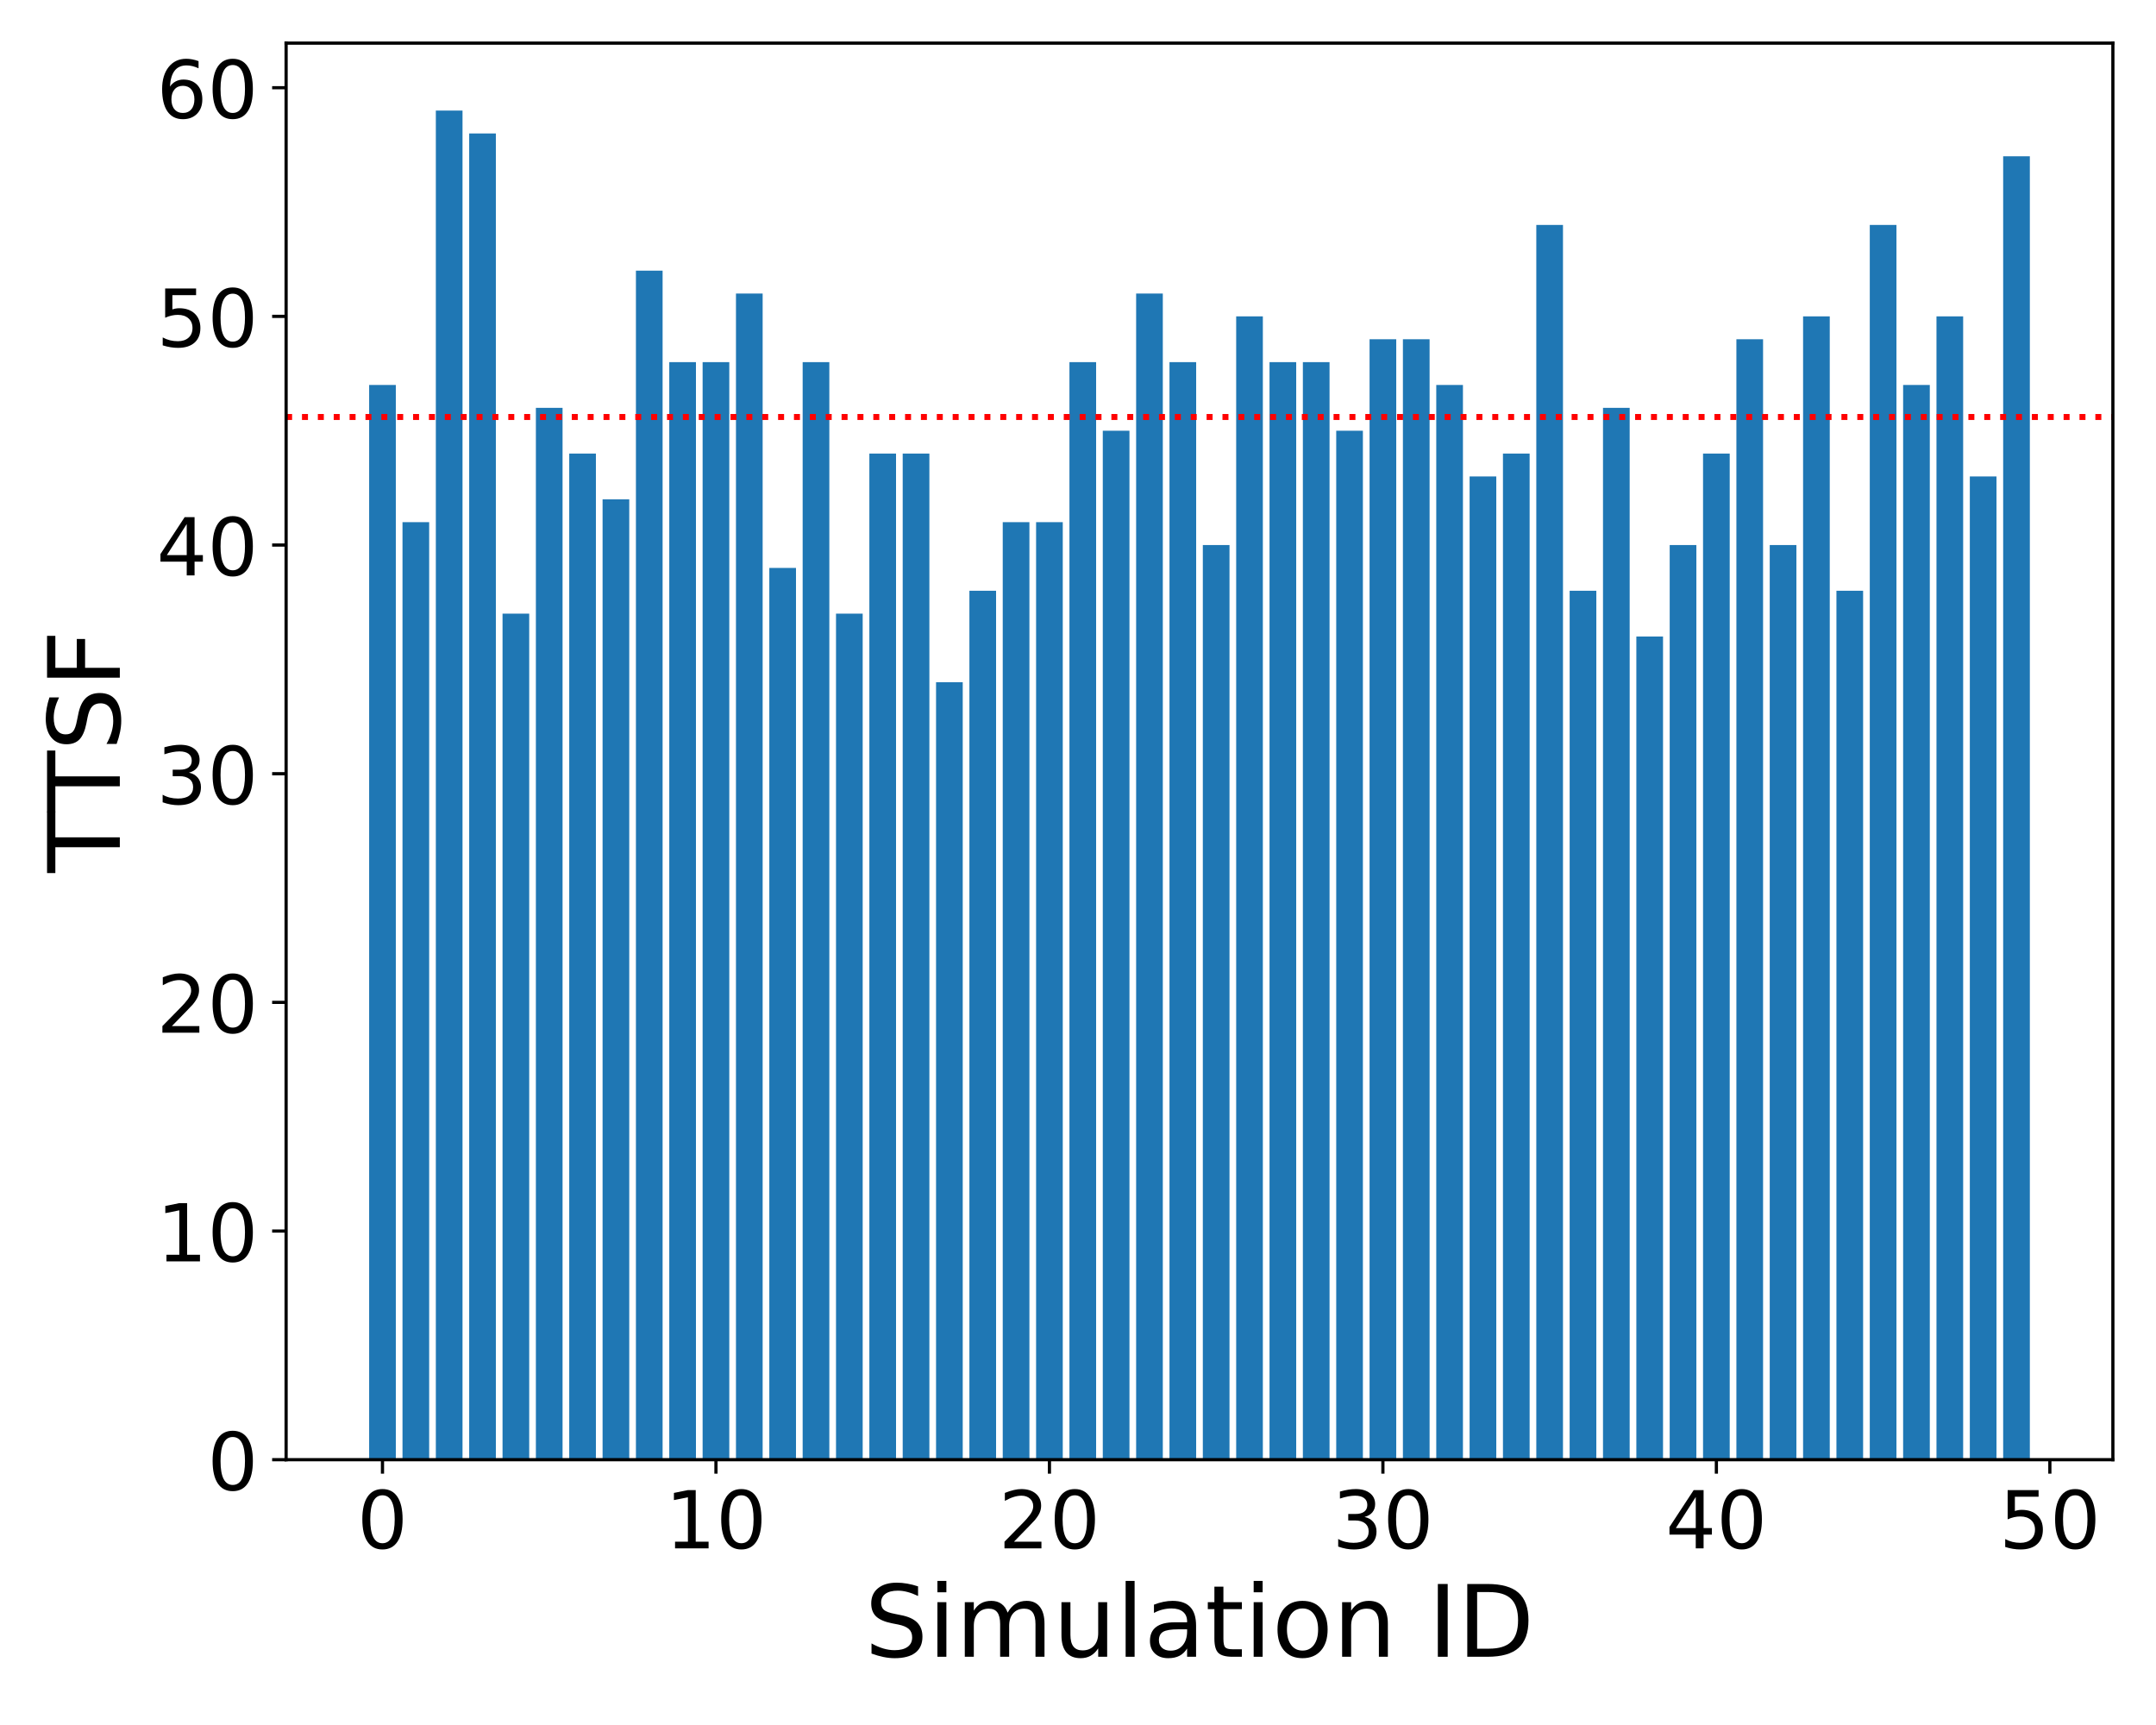 <?xml version="1.0" encoding="utf-8" standalone="no"?>
<!DOCTYPE svg PUBLIC "-//W3C//DTD SVG 1.1//EN"
  "http://www.w3.org/Graphics/SVG/1.1/DTD/svg11.dtd">
<!-- Created with matplotlib (https://matplotlib.org/) -->
<svg height="432pt" version="1.1" viewBox="0 0 540 432" width="540pt" xmlns="http://www.w3.org/2000/svg" xmlns:xlink="http://www.w3.org/1999/xlink">
 <defs>
  <style type="text/css">
*{stroke-linecap:butt;stroke-linejoin:round;}
  </style>
 </defs>
 <g id="figure_1">
  <g id="patch_1">
   <path d="M 0 432 
L 540 432 
L 540 0 
L 0 0 
z
" style="fill:#ffffff;"/>
  </g>
  <g id="axes_1">
   <g id="patch_2">
    <path d="M 71.66 365.56 
L 529.2 365.56 
L 529.2 10.8 
L 71.66 10.8 
z
" style="fill:#ffffff;"/>
   </g>
   <g id="patch_3">
    <path clip-path="url(#p50fe2cb07f)" d="M 92.457 365.56 
L 99.139 365.56 
L 99.139 96.412 
L 92.457 96.412 
z
" style="fill:#1f77b4;"/>
   </g>
   <g id="patch_4">
    <path clip-path="url(#p50fe2cb07f)" d="M 100.81 365.56 
L 107.491 365.56 
L 107.491 130.771 
L 100.81 130.771 
z
" style="fill:#1f77b4;"/>
   </g>
   <g id="patch_5">
    <path clip-path="url(#p50fe2cb07f)" d="M 109.162 365.56 
L 115.844 365.56 
L 115.844 27.693 
L 109.162 27.693 
z
" style="fill:#1f77b4;"/>
   </g>
   <g id="patch_6">
    <path clip-path="url(#p50fe2cb07f)" d="M 117.514 365.56 
L 124.196 365.56 
L 124.196 33.42 
L 117.514 33.42 
z
" style="fill:#1f77b4;"/>
   </g>
   <g id="patch_7">
    <path clip-path="url(#p50fe2cb07f)" d="M 125.867 365.56 
L 132.548 365.56 
L 132.548 153.678 
L 125.867 153.678 
z
" style="fill:#1f77b4;"/>
   </g>
   <g id="patch_8">
    <path clip-path="url(#p50fe2cb07f)" d="M 134.219 365.56 
L 140.901 365.56 
L 140.901 102.139 
L 134.219 102.139 
z
" style="fill:#1f77b4;"/>
   </g>
   <g id="patch_9">
    <path clip-path="url(#p50fe2cb07f)" d="M 142.571 365.56 
L 149.253 365.56 
L 149.253 113.592 
L 142.571 113.592 
z
" style="fill:#1f77b4;"/>
   </g>
   <g id="patch_10">
    <path clip-path="url(#p50fe2cb07f)" d="M 150.924 365.56 
L 157.605 365.56 
L 157.605 125.045 
L 150.924 125.045 
z
" style="fill:#1f77b4;"/>
   </g>
   <g id="patch_11">
    <path clip-path="url(#p50fe2cb07f)" d="M 159.276 365.56 
L 165.958 365.56 
L 165.958 67.779 
L 159.276 67.779 
z
" style="fill:#1f77b4;"/>
   </g>
   <g id="patch_12">
    <path clip-path="url(#p50fe2cb07f)" d="M 167.628 365.56 
L 174.31 365.56 
L 174.31 90.685 
L 167.628 90.685 
z
" style="fill:#1f77b4;"/>
   </g>
   <g id="patch_13">
    <path clip-path="url(#p50fe2cb07f)" d="M 175.98 365.56 
L 182.662 365.56 
L 182.662 90.685 
L 175.98 90.685 
z
" style="fill:#1f77b4;"/>
   </g>
   <g id="patch_14">
    <path clip-path="url(#p50fe2cb07f)" d="M 184.333 365.56 
L 191.015 365.56 
L 191.015 73.506 
L 184.333 73.506 
z
" style="fill:#1f77b4;"/>
   </g>
   <g id="patch_15">
    <path clip-path="url(#p50fe2cb07f)" d="M 192.685 365.56 
L 199.367 365.56 
L 199.367 142.224 
L 192.685 142.224 
z
" style="fill:#1f77b4;"/>
   </g>
   <g id="patch_16">
    <path clip-path="url(#p50fe2cb07f)" d="M 201.037 365.56 
L 207.719 365.56 
L 207.719 90.685 
L 201.037 90.685 
z
" style="fill:#1f77b4;"/>
   </g>
   <g id="patch_17">
    <path clip-path="url(#p50fe2cb07f)" d="M 209.39 365.56 
L 216.072 365.56 
L 216.072 153.678 
L 209.39 153.678 
z
" style="fill:#1f77b4;"/>
   </g>
   <g id="patch_18">
    <path clip-path="url(#p50fe2cb07f)" d="M 217.742 365.56 
L 224.424 365.56 
L 224.424 113.592 
L 217.742 113.592 
z
" style="fill:#1f77b4;"/>
   </g>
   <g id="patch_19">
    <path clip-path="url(#p50fe2cb07f)" d="M 226.094 365.56 
L 232.776 365.56 
L 232.776 113.592 
L 226.094 113.592 
z
" style="fill:#1f77b4;"/>
   </g>
   <g id="patch_20">
    <path clip-path="url(#p50fe2cb07f)" d="M 234.447 365.56 
L 241.129 365.56 
L 241.129 170.857 
L 234.447 170.857 
z
" style="fill:#1f77b4;"/>
   </g>
   <g id="patch_21">
    <path clip-path="url(#p50fe2cb07f)" d="M 242.799 365.56 
L 249.481 365.56 
L 249.481 147.951 
L 242.799 147.951 
z
" style="fill:#1f77b4;"/>
   </g>
   <g id="patch_22">
    <path clip-path="url(#p50fe2cb07f)" d="M 251.151 365.56 
L 257.833 365.56 
L 257.833 130.771 
L 251.151 130.771 
z
" style="fill:#1f77b4;"/>
   </g>
   <g id="patch_23">
    <path clip-path="url(#p50fe2cb07f)" d="M 259.504 365.56 
L 266.185 365.56 
L 266.185 130.771 
L 259.504 130.771 
z
" style="fill:#1f77b4;"/>
   </g>
   <g id="patch_24">
    <path clip-path="url(#p50fe2cb07f)" d="M 267.856 365.56 
L 274.538 365.56 
L 274.538 90.685 
L 267.856 90.685 
z
" style="fill:#1f77b4;"/>
   </g>
   <g id="patch_25">
    <path clip-path="url(#p50fe2cb07f)" d="M 276.208 365.56 
L 282.89 365.56 
L 282.89 107.865 
L 276.208 107.865 
z
" style="fill:#1f77b4;"/>
   </g>
   <g id="patch_26">
    <path clip-path="url(#p50fe2cb07f)" d="M 284.561 365.56 
L 291.242 365.56 
L 291.242 73.506 
L 284.561 73.506 
z
" style="fill:#1f77b4;"/>
   </g>
   <g id="patch_27">
    <path clip-path="url(#p50fe2cb07f)" d="M 292.913 365.56 
L 299.595 365.56 
L 299.595 90.685 
L 292.913 90.685 
z
" style="fill:#1f77b4;"/>
   </g>
   <g id="patch_28">
    <path clip-path="url(#p50fe2cb07f)" d="M 301.265 365.56 
L 307.947 365.56 
L 307.947 136.498 
L 301.265 136.498 
z
" style="fill:#1f77b4;"/>
   </g>
   <g id="patch_29">
    <path clip-path="url(#p50fe2cb07f)" d="M 309.618 365.56 
L 316.299 365.56 
L 316.299 79.232 
L 309.618 79.232 
z
" style="fill:#1f77b4;"/>
   </g>
   <g id="patch_30">
    <path clip-path="url(#p50fe2cb07f)" d="M 317.97 365.56 
L 324.652 365.56 
L 324.652 90.685 
L 317.97 90.685 
z
" style="fill:#1f77b4;"/>
   </g>
   <g id="patch_31">
    <path clip-path="url(#p50fe2cb07f)" d="M 326.322 365.56 
L 333.004 365.56 
L 333.004 90.685 
L 326.322 90.685 
z
" style="fill:#1f77b4;"/>
   </g>
   <g id="patch_32">
    <path clip-path="url(#p50fe2cb07f)" d="M 334.675 365.56 
L 341.356 365.56 
L 341.356 107.865 
L 334.675 107.865 
z
" style="fill:#1f77b4;"/>
   </g>
   <g id="patch_33">
    <path clip-path="url(#p50fe2cb07f)" d="M 343.027 365.56 
L 349.709 365.56 
L 349.709 84.959 
L 343.027 84.959 
z
" style="fill:#1f77b4;"/>
   </g>
   <g id="patch_34">
    <path clip-path="url(#p50fe2cb07f)" d="M 351.379 365.56 
L 358.061 365.56 
L 358.061 84.959 
L 351.379 84.959 
z
" style="fill:#1f77b4;"/>
   </g>
   <g id="patch_35">
    <path clip-path="url(#p50fe2cb07f)" d="M 359.731 365.56 
L 366.413 365.56 
L 366.413 96.412 
L 359.731 96.412 
z
" style="fill:#1f77b4;"/>
   </g>
   <g id="patch_36">
    <path clip-path="url(#p50fe2cb07f)" d="M 368.084 365.56 
L 374.766 365.56 
L 374.766 119.318 
L 368.084 119.318 
z
" style="fill:#1f77b4;"/>
   </g>
   <g id="patch_37">
    <path clip-path="url(#p50fe2cb07f)" d="M 376.436 365.56 
L 383.118 365.56 
L 383.118 113.592 
L 376.436 113.592 
z
" style="fill:#1f77b4;"/>
   </g>
   <g id="patch_38">
    <path clip-path="url(#p50fe2cb07f)" d="M 384.788 365.56 
L 391.47 365.56 
L 391.47 56.326 
L 384.788 56.326 
z
" style="fill:#1f77b4;"/>
   </g>
   <g id="patch_39">
    <path clip-path="url(#p50fe2cb07f)" d="M 393.141 365.56 
L 399.823 365.56 
L 399.823 147.951 
L 393.141 147.951 
z
" style="fill:#1f77b4;"/>
   </g>
   <g id="patch_40">
    <path clip-path="url(#p50fe2cb07f)" d="M 401.493 365.56 
L 408.175 365.56 
L 408.175 102.139 
L 401.493 102.139 
z
" style="fill:#1f77b4;"/>
   </g>
   <g id="patch_41">
    <path clip-path="url(#p50fe2cb07f)" d="M 409.845 365.56 
L 416.527 365.56 
L 416.527 159.404 
L 409.845 159.404 
z
" style="fill:#1f77b4;"/>
   </g>
   <g id="patch_42">
    <path clip-path="url(#p50fe2cb07f)" d="M 418.198 365.56 
L 424.88 365.56 
L 424.88 136.498 
L 418.198 136.498 
z
" style="fill:#1f77b4;"/>
   </g>
   <g id="patch_43">
    <path clip-path="url(#p50fe2cb07f)" d="M 426.55 365.56 
L 433.232 365.56 
L 433.232 113.592 
L 426.55 113.592 
z
" style="fill:#1f77b4;"/>
   </g>
   <g id="patch_44">
    <path clip-path="url(#p50fe2cb07f)" d="M 434.902 365.56 
L 441.584 365.56 
L 441.584 84.959 
L 434.902 84.959 
z
" style="fill:#1f77b4;"/>
   </g>
   <g id="patch_45">
    <path clip-path="url(#p50fe2cb07f)" d="M 443.255 365.56 
L 449.936 365.56 
L 449.936 136.498 
L 443.255 136.498 
z
" style="fill:#1f77b4;"/>
   </g>
   <g id="patch_46">
    <path clip-path="url(#p50fe2cb07f)" d="M 451.607 365.56 
L 458.289 365.56 
L 458.289 79.232 
L 451.607 79.232 
z
" style="fill:#1f77b4;"/>
   </g>
   <g id="patch_47">
    <path clip-path="url(#p50fe2cb07f)" d="M 459.959 365.56 
L 466.641 365.56 
L 466.641 147.951 
L 459.959 147.951 
z
" style="fill:#1f77b4;"/>
   </g>
   <g id="patch_48">
    <path clip-path="url(#p50fe2cb07f)" d="M 468.312 365.56 
L 474.993 365.56 
L 474.993 56.326 
L 468.312 56.326 
z
" style="fill:#1f77b4;"/>
   </g>
   <g id="patch_49">
    <path clip-path="url(#p50fe2cb07f)" d="M 476.664 365.56 
L 483.346 365.56 
L 483.346 96.412 
L 476.664 96.412 
z
" style="fill:#1f77b4;"/>
   </g>
   <g id="patch_50">
    <path clip-path="url(#p50fe2cb07f)" d="M 485.016 365.56 
L 491.698 365.56 
L 491.698 79.232 
L 485.016 79.232 
z
" style="fill:#1f77b4;"/>
   </g>
   <g id="patch_51">
    <path clip-path="url(#p50fe2cb07f)" d="M 493.369 365.56 
L 500.05 365.56 
L 500.05 119.318 
L 493.369 119.318 
z
" style="fill:#1f77b4;"/>
   </g>
   <g id="patch_52">
    <path clip-path="url(#p50fe2cb07f)" d="M 501.721 365.56 
L 508.403 365.56 
L 508.403 39.146 
L 501.721 39.146 
z
" style="fill:#1f77b4;"/>
   </g>
   <g id="matplotlib.axis_1">
    <g id="xtick_1">
     <g id="line2d_1">
      <defs>
       <path d="M 0 0 
L 0 3.5 
" id="m56d3e22eb1" style="stroke:#000000;stroke-width:0.8;"/>
      </defs>
      <g>
       <use style="stroke:#000000;stroke-width:0.8;" x="95.798" xlink:href="#m56d3e22eb1" y="365.56"/>
      </g>
     </g>
     <g id="text_1">
      <!-- 0 -->
      <defs>
       <path d="M 31.781 66.406 
Q 24.172 66.406 20.328 58.906 
Q 16.5 51.422 16.5 36.375 
Q 16.5 21.391 20.328 13.891 
Q 24.172 6.391 31.781 6.391 
Q 39.453 6.391 43.281 13.891 
Q 47.125 21.391 47.125 36.375 
Q 47.125 51.422 43.281 58.906 
Q 39.453 66.406 31.781 66.406 
z
M 31.781 74.219 
Q 44.047 74.219 50.516 64.516 
Q 56.984 54.828 56.984 36.375 
Q 56.984 17.969 50.516 8.266 
Q 44.047 -1.422 31.781 -1.422 
Q 19.531 -1.422 13.062 8.266 
Q 6.594 17.969 6.594 36.375 
Q 6.594 54.828 13.062 64.516 
Q 19.531 74.219 31.781 74.219 
z
" id="DejaVuSans-48"/>
      </defs>
      <g transform="translate(89.436 387.757)scale(0.2 -0.2)">
       <use xlink:href="#DejaVuSans-48"/>
      </g>
     </g>
    </g>
    <g id="xtick_2">
     <g id="line2d_2">
      <g>
       <use style="stroke:#000000;stroke-width:0.8;" x="179.321" xlink:href="#m56d3e22eb1" y="365.56"/>
      </g>
     </g>
     <g id="text_2">
      <!-- 10 -->
      <defs>
       <path d="M 12.406 8.297 
L 28.516 8.297 
L 28.516 63.922 
L 10.984 60.406 
L 10.984 69.391 
L 28.422 72.906 
L 38.281 72.906 
L 38.281 8.297 
L 54.391 8.297 
L 54.391 0 
L 12.406 0 
z
" id="DejaVuSans-49"/>
      </defs>
      <g transform="translate(166.596 387.757)scale(0.2 -0.2)">
       <use xlink:href="#DejaVuSans-49"/>
       <use x="63.623" xlink:href="#DejaVuSans-48"/>
      </g>
     </g>
    </g>
    <g id="xtick_3">
     <g id="line2d_3">
      <g>
       <use style="stroke:#000000;stroke-width:0.8;" x="262.845" xlink:href="#m56d3e22eb1" y="365.56"/>
      </g>
     </g>
     <g id="text_3">
      <!-- 20 -->
      <defs>
       <path d="M 19.188 8.297 
L 53.609 8.297 
L 53.609 0 
L 7.328 0 
L 7.328 8.297 
Q 12.938 14.109 22.625 23.891 
Q 32.328 33.688 34.812 36.531 
Q 39.547 41.844 41.422 45.531 
Q 43.312 49.219 43.312 52.781 
Q 43.312 58.594 39.234 62.25 
Q 35.156 65.922 28.609 65.922 
Q 23.969 65.922 18.812 64.312 
Q 13.672 62.703 7.812 59.422 
L 7.812 69.391 
Q 13.766 71.781 18.938 73 
Q 24.125 74.219 28.422 74.219 
Q 39.75 74.219 46.484 68.547 
Q 53.219 62.891 53.219 53.422 
Q 53.219 48.922 51.531 44.891 
Q 49.859 40.875 45.406 35.406 
Q 44.188 33.984 37.641 27.219 
Q 31.109 20.453 19.188 8.297 
z
" id="DejaVuSans-50"/>
      </defs>
      <g transform="translate(250.12 387.757)scale(0.2 -0.2)">
       <use xlink:href="#DejaVuSans-50"/>
       <use x="63.623" xlink:href="#DejaVuSans-48"/>
      </g>
     </g>
    </g>
    <g id="xtick_4">
     <g id="line2d_4">
      <g>
       <use style="stroke:#000000;stroke-width:0.8;" x="346.368" xlink:href="#m56d3e22eb1" y="365.56"/>
      </g>
     </g>
     <g id="text_4">
      <!-- 30 -->
      <defs>
       <path d="M 40.578 39.312 
Q 47.656 37.797 51.625 33 
Q 55.609 28.219 55.609 21.188 
Q 55.609 10.406 48.188 4.484 
Q 40.766 -1.422 27.094 -1.422 
Q 22.516 -1.422 17.656 -0.516 
Q 12.797 0.391 7.625 2.203 
L 7.625 11.719 
Q 11.719 9.328 16.594 8.109 
Q 21.484 6.891 26.812 6.891 
Q 36.078 6.891 40.938 10.547 
Q 45.797 14.203 45.797 21.188 
Q 45.797 27.641 41.281 31.266 
Q 36.766 34.906 28.719 34.906 
L 20.219 34.906 
L 20.219 43.016 
L 29.109 43.016 
Q 36.375 43.016 40.234 45.922 
Q 44.094 48.828 44.094 54.297 
Q 44.094 59.906 40.109 62.906 
Q 36.141 65.922 28.719 65.922 
Q 24.656 65.922 20.016 65.031 
Q 15.375 64.156 9.812 62.312 
L 9.812 71.094 
Q 15.438 72.656 20.344 73.438 
Q 25.25 74.219 29.594 74.219 
Q 40.828 74.219 47.359 69.109 
Q 53.906 64.016 53.906 55.328 
Q 53.906 49.266 50.438 45.094 
Q 46.969 40.922 40.578 39.312 
z
" id="DejaVuSans-51"/>
      </defs>
      <g transform="translate(333.643 387.757)scale(0.2 -0.2)">
       <use xlink:href="#DejaVuSans-51"/>
       <use x="63.623" xlink:href="#DejaVuSans-48"/>
      </g>
     </g>
    </g>
    <g id="xtick_5">
     <g id="line2d_5">
      <g>
       <use style="stroke:#000000;stroke-width:0.8;" x="429.891" xlink:href="#m56d3e22eb1" y="365.56"/>
      </g>
     </g>
     <g id="text_5">
      <!-- 40 -->
      <defs>
       <path d="M 37.797 64.312 
L 12.891 25.391 
L 37.797 25.391 
z
M 35.203 72.906 
L 47.609 72.906 
L 47.609 25.391 
L 58.016 25.391 
L 58.016 17.188 
L 47.609 17.188 
L 47.609 0 
L 37.797 0 
L 37.797 17.188 
L 4.891 17.188 
L 4.891 26.703 
z
" id="DejaVuSans-52"/>
      </defs>
      <g transform="translate(417.166 387.757)scale(0.2 -0.2)">
       <use xlink:href="#DejaVuSans-52"/>
       <use x="63.623" xlink:href="#DejaVuSans-48"/>
      </g>
     </g>
    </g>
    <g id="xtick_6">
     <g id="line2d_6">
      <g>
       <use style="stroke:#000000;stroke-width:0.8;" x="513.414" xlink:href="#m56d3e22eb1" y="365.56"/>
      </g>
     </g>
     <g id="text_6">
      <!-- 50 -->
      <defs>
       <path d="M 10.797 72.906 
L 49.516 72.906 
L 49.516 64.594 
L 19.828 64.594 
L 19.828 46.734 
Q 21.969 47.469 24.109 47.828 
Q 26.266 48.188 28.422 48.188 
Q 40.625 48.188 47.75 41.5 
Q 54.891 34.812 54.891 23.391 
Q 54.891 11.625 47.562 5.094 
Q 40.234 -1.422 26.906 -1.422 
Q 22.312 -1.422 17.547 -0.641 
Q 12.797 0.141 7.719 1.703 
L 7.719 11.625 
Q 12.109 9.234 16.797 8.062 
Q 21.484 6.891 26.703 6.891 
Q 35.156 6.891 40.078 11.328 
Q 45.016 15.766 45.016 23.391 
Q 45.016 31 40.078 35.438 
Q 35.156 39.891 26.703 39.891 
Q 22.75 39.891 18.812 39.016 
Q 14.891 38.141 10.797 36.281 
z
" id="DejaVuSans-53"/>
      </defs>
      <g transform="translate(500.689 387.757)scale(0.2 -0.2)">
       <use xlink:href="#DejaVuSans-53"/>
       <use x="63.623" xlink:href="#DejaVuSans-48"/>
      </g>
     </g>
    </g>
    <g id="text_7">
     <!-- Simulation ID -->
     <defs>
      <path d="M 53.516 70.516 
L 53.516 60.891 
Q 47.906 63.578 42.922 64.891 
Q 37.938 66.219 33.297 66.219 
Q 25.25 66.219 20.875 63.094 
Q 16.5 59.969 16.5 54.203 
Q 16.5 49.359 19.406 46.891 
Q 22.312 44.438 30.422 42.922 
L 36.375 41.703 
Q 47.406 39.594 52.656 34.297 
Q 57.906 29 57.906 20.125 
Q 57.906 9.516 50.797 4.047 
Q 43.703 -1.422 29.984 -1.422 
Q 24.812 -1.422 18.969 -0.25 
Q 13.141 0.922 6.891 3.219 
L 6.891 13.375 
Q 12.891 10.016 18.656 8.297 
Q 24.422 6.594 29.984 6.594 
Q 38.422 6.594 43.016 9.906 
Q 47.609 13.234 47.609 19.391 
Q 47.609 24.75 44.312 27.781 
Q 41.016 30.812 33.5 32.328 
L 27.484 33.5 
Q 16.453 35.688 11.516 40.375 
Q 6.594 45.062 6.594 53.422 
Q 6.594 63.094 13.406 68.656 
Q 20.219 74.219 32.172 74.219 
Q 37.312 74.219 42.625 73.281 
Q 47.953 72.359 53.516 70.516 
z
" id="DejaVuSans-83"/>
      <path d="M 9.422 54.688 
L 18.406 54.688 
L 18.406 0 
L 9.422 0 
z
M 9.422 75.984 
L 18.406 75.984 
L 18.406 64.594 
L 9.422 64.594 
z
" id="DejaVuSans-105"/>
      <path d="M 52 44.188 
Q 55.375 50.25 60.062 53.125 
Q 64.75 56 71.094 56 
Q 79.641 56 84.281 50.016 
Q 88.922 44.047 88.922 33.016 
L 88.922 0 
L 79.891 0 
L 79.891 32.719 
Q 79.891 40.578 77.094 44.375 
Q 74.312 48.188 68.609 48.188 
Q 61.625 48.188 57.562 43.547 
Q 53.516 38.922 53.516 30.906 
L 53.516 0 
L 44.484 0 
L 44.484 32.719 
Q 44.484 40.625 41.703 44.406 
Q 38.922 48.188 33.109 48.188 
Q 26.219 48.188 22.156 43.531 
Q 18.109 38.875 18.109 30.906 
L 18.109 0 
L 9.078 0 
L 9.078 54.688 
L 18.109 54.688 
L 18.109 46.188 
Q 21.188 51.219 25.484 53.609 
Q 29.781 56 35.688 56 
Q 41.656 56 45.828 52.969 
Q 50 49.953 52 44.188 
z
" id="DejaVuSans-109"/>
      <path d="M 8.5 21.578 
L 8.5 54.688 
L 17.484 54.688 
L 17.484 21.922 
Q 17.484 14.156 20.5 10.266 
Q 23.531 6.391 29.594 6.391 
Q 36.859 6.391 41.078 11.031 
Q 45.312 15.672 45.312 23.688 
L 45.312 54.688 
L 54.297 54.688 
L 54.297 0 
L 45.312 0 
L 45.312 8.406 
Q 42.047 3.422 37.719 1 
Q 33.406 -1.422 27.688 -1.422 
Q 18.266 -1.422 13.375 4.438 
Q 8.5 10.297 8.5 21.578 
z
M 31.109 56 
z
" id="DejaVuSans-117"/>
      <path d="M 9.422 75.984 
L 18.406 75.984 
L 18.406 0 
L 9.422 0 
z
" id="DejaVuSans-108"/>
      <path d="M 34.281 27.484 
Q 23.391 27.484 19.188 25 
Q 14.984 22.516 14.984 16.5 
Q 14.984 11.719 18.141 8.906 
Q 21.297 6.109 26.703 6.109 
Q 34.188 6.109 38.703 11.406 
Q 43.219 16.703 43.219 25.484 
L 43.219 27.484 
z
M 52.203 31.203 
L 52.203 0 
L 43.219 0 
L 43.219 8.297 
Q 40.141 3.328 35.547 0.953 
Q 30.953 -1.422 24.312 -1.422 
Q 15.922 -1.422 10.953 3.297 
Q 6 8.016 6 15.922 
Q 6 25.141 12.172 29.828 
Q 18.359 34.516 30.609 34.516 
L 43.219 34.516 
L 43.219 35.406 
Q 43.219 41.609 39.141 45 
Q 35.062 48.391 27.688 48.391 
Q 23 48.391 18.547 47.266 
Q 14.109 46.141 10.016 43.891 
L 10.016 52.203 
Q 14.938 54.109 19.578 55.047 
Q 24.219 56 28.609 56 
Q 40.484 56 46.344 49.844 
Q 52.203 43.703 52.203 31.203 
z
" id="DejaVuSans-97"/>
      <path d="M 18.312 70.219 
L 18.312 54.688 
L 36.812 54.688 
L 36.812 47.703 
L 18.312 47.703 
L 18.312 18.016 
Q 18.312 11.328 20.141 9.422 
Q 21.969 7.516 27.594 7.516 
L 36.812 7.516 
L 36.812 0 
L 27.594 0 
Q 17.188 0 13.234 3.875 
Q 9.281 7.766 9.281 18.016 
L 9.281 47.703 
L 2.688 47.703 
L 2.688 54.688 
L 9.281 54.688 
L 9.281 70.219 
z
" id="DejaVuSans-116"/>
      <path d="M 30.609 48.391 
Q 23.391 48.391 19.188 42.75 
Q 14.984 37.109 14.984 27.297 
Q 14.984 17.484 19.156 11.844 
Q 23.344 6.203 30.609 6.203 
Q 37.797 6.203 41.984 11.859 
Q 46.188 17.531 46.188 27.297 
Q 46.188 37.016 41.984 42.703 
Q 37.797 48.391 30.609 48.391 
z
M 30.609 56 
Q 42.328 56 49.016 48.375 
Q 55.719 40.766 55.719 27.297 
Q 55.719 13.875 49.016 6.219 
Q 42.328 -1.422 30.609 -1.422 
Q 18.844 -1.422 12.172 6.219 
Q 5.516 13.875 5.516 27.297 
Q 5.516 40.766 12.172 48.375 
Q 18.844 56 30.609 56 
z
" id="DejaVuSans-111"/>
      <path d="M 54.891 33.016 
L 54.891 0 
L 45.906 0 
L 45.906 32.719 
Q 45.906 40.484 42.875 44.328 
Q 39.844 48.188 33.797 48.188 
Q 26.516 48.188 22.312 43.547 
Q 18.109 38.922 18.109 30.906 
L 18.109 0 
L 9.078 0 
L 9.078 54.688 
L 18.109 54.688 
L 18.109 46.188 
Q 21.344 51.125 25.703 53.562 
Q 30.078 56 35.797 56 
Q 45.219 56 50.047 50.172 
Q 54.891 44.344 54.891 33.016 
z
" id="DejaVuSans-110"/>
      <path id="DejaVuSans-32"/>
      <path d="M 9.812 72.906 
L 19.672 72.906 
L 19.672 0 
L 9.812 0 
z
" id="DejaVuSans-73"/>
      <path d="M 19.672 64.797 
L 19.672 8.109 
L 31.594 8.109 
Q 46.688 8.109 53.688 14.938 
Q 60.688 21.781 60.688 36.531 
Q 60.688 51.172 53.688 57.984 
Q 46.688 64.797 31.594 64.797 
z
M 9.812 72.906 
L 30.078 72.906 
Q 51.266 72.906 61.172 64.094 
Q 71.094 55.281 71.094 36.531 
Q 71.094 17.672 61.125 8.828 
Q 51.172 0 30.078 0 
L 9.812 0 
z
" id="DejaVuSans-68"/>
     </defs>
     <g transform="translate(216.563 414.912)scale(0.25 -0.25)">
      <use xlink:href="#DejaVuSans-83"/>
      <use x="63.477" xlink:href="#DejaVuSans-105"/>
      <use x="91.26" xlink:href="#DejaVuSans-109"/>
      <use x="188.672" xlink:href="#DejaVuSans-117"/>
      <use x="252.051" xlink:href="#DejaVuSans-108"/>
      <use x="279.834" xlink:href="#DejaVuSans-97"/>
      <use x="341.113" xlink:href="#DejaVuSans-116"/>
      <use x="380.322" xlink:href="#DejaVuSans-105"/>
      <use x="408.105" xlink:href="#DejaVuSans-111"/>
      <use x="469.287" xlink:href="#DejaVuSans-110"/>
      <use x="532.666" xlink:href="#DejaVuSans-32"/>
      <use x="564.453" xlink:href="#DejaVuSans-73"/>
      <use x="593.945" xlink:href="#DejaVuSans-68"/>
     </g>
    </g>
   </g>
   <g id="matplotlib.axis_2">
    <g id="ytick_1">
     <g id="line2d_7">
      <defs>
       <path d="M 0 0 
L -3.5 0 
" id="m2516b48856" style="stroke:#000000;stroke-width:0.8;"/>
      </defs>
      <g>
       <use style="stroke:#000000;stroke-width:0.8;" x="71.66" xlink:href="#m2516b48856" y="365.56"/>
      </g>
     </g>
     <g id="text_8">
      <!-- 0 -->
      <g transform="translate(51.935 373.158)scale(0.2 -0.2)">
       <use xlink:href="#DejaVuSans-48"/>
      </g>
     </g>
    </g>
    <g id="ytick_2">
     <g id="line2d_8">
      <g>
       <use style="stroke:#000000;stroke-width:0.8;" x="71.66" xlink:href="#m2516b48856" y="308.294"/>
      </g>
     </g>
     <g id="text_9">
      <!-- 10 -->
      <g transform="translate(39.21 315.893)scale(0.2 -0.2)">
       <use xlink:href="#DejaVuSans-49"/>
       <use x="63.623" xlink:href="#DejaVuSans-48"/>
      </g>
     </g>
    </g>
    <g id="ytick_3">
     <g id="line2d_9">
      <g>
       <use style="stroke:#000000;stroke-width:0.8;" x="71.66" xlink:href="#m2516b48856" y="251.029"/>
      </g>
     </g>
     <g id="text_10">
      <!-- 20 -->
      <g transform="translate(39.21 258.627)scale(0.2 -0.2)">
       <use xlink:href="#DejaVuSans-50"/>
       <use x="63.623" xlink:href="#DejaVuSans-48"/>
      </g>
     </g>
    </g>
    <g id="ytick_4">
     <g id="line2d_10">
      <g>
       <use style="stroke:#000000;stroke-width:0.8;" x="71.66" xlink:href="#m2516b48856" y="193.763"/>
      </g>
     </g>
     <g id="text_11">
      <!-- 30 -->
      <g transform="translate(39.21 201.362)scale(0.2 -0.2)">
       <use xlink:href="#DejaVuSans-51"/>
       <use x="63.623" xlink:href="#DejaVuSans-48"/>
      </g>
     </g>
    </g>
    <g id="ytick_5">
     <g id="line2d_11">
      <g>
       <use style="stroke:#000000;stroke-width:0.8;" x="71.66" xlink:href="#m2516b48856" y="136.498"/>
      </g>
     </g>
     <g id="text_12">
      <!-- 40 -->
      <g transform="translate(39.21 144.096)scale(0.2 -0.2)">
       <use xlink:href="#DejaVuSans-52"/>
       <use x="63.623" xlink:href="#DejaVuSans-48"/>
      </g>
     </g>
    </g>
    <g id="ytick_6">
     <g id="line2d_12">
      <g>
       <use style="stroke:#000000;stroke-width:0.8;" x="71.66" xlink:href="#m2516b48856" y="79.232"/>
      </g>
     </g>
     <g id="text_13">
      <!-- 50 -->
      <g transform="translate(39.21 86.831)scale(0.2 -0.2)">
       <use xlink:href="#DejaVuSans-53"/>
       <use x="63.623" xlink:href="#DejaVuSans-48"/>
      </g>
     </g>
    </g>
    <g id="ytick_7">
     <g id="line2d_13">
      <g>
       <use style="stroke:#000000;stroke-width:0.8;" x="71.66" xlink:href="#m2516b48856" y="21.967"/>
      </g>
     </g>
     <g id="text_14">
      <!-- 60 -->
      <defs>
       <path d="M 33.016 40.375 
Q 26.375 40.375 22.484 35.828 
Q 18.609 31.297 18.609 23.391 
Q 18.609 15.531 22.484 10.953 
Q 26.375 6.391 33.016 6.391 
Q 39.656 6.391 43.531 10.953 
Q 47.406 15.531 47.406 23.391 
Q 47.406 31.297 43.531 35.828 
Q 39.656 40.375 33.016 40.375 
z
M 52.594 71.297 
L 52.594 62.312 
Q 48.875 64.062 45.094 64.984 
Q 41.312 65.922 37.594 65.922 
Q 27.828 65.922 22.672 59.328 
Q 17.531 52.734 16.797 39.406 
Q 19.672 43.656 24.016 45.922 
Q 28.375 48.188 33.594 48.188 
Q 44.578 48.188 50.953 41.516 
Q 57.328 34.859 57.328 23.391 
Q 57.328 12.156 50.688 5.359 
Q 44.047 -1.422 33.016 -1.422 
Q 20.359 -1.422 13.672 8.266 
Q 6.984 17.969 6.984 36.375 
Q 6.984 53.656 15.188 63.938 
Q 23.391 74.219 37.203 74.219 
Q 40.922 74.219 44.703 73.484 
Q 48.484 72.75 52.594 71.297 
z
" id="DejaVuSans-54"/>
      </defs>
      <g transform="translate(39.21 29.565)scale(0.2 -0.2)">
       <use xlink:href="#DejaVuSans-54"/>
       <use x="63.623" xlink:href="#DejaVuSans-48"/>
      </g>
     </g>
    </g>
    <g id="text_15">
     <!-- TTSF -->
     <defs>
      <path d="M -0.297 72.906 
L 61.375 72.906 
L 61.375 64.594 
L 35.5 64.594 
L 35.5 0 
L 25.594 0 
L 25.594 64.594 
L -0.297 64.594 
z
" id="DejaVuSans-84"/>
      <path d="M 9.812 72.906 
L 51.703 72.906 
L 51.703 64.594 
L 19.672 64.594 
L 19.672 43.109 
L 48.578 43.109 
L 48.578 34.812 
L 19.672 34.812 
L 19.672 0 
L 9.812 0 
z
" id="DejaVuSans-70"/>
     </defs>
     <g transform="translate(30.011 218.573)rotate(-90)scale(0.25 -0.25)">
      <use xlink:href="#DejaVuSans-84"/>
      <use x="61.068" xlink:href="#DejaVuSans-84"/>
      <use x="122.152" xlink:href="#DejaVuSans-83"/>
      <use x="185.629" xlink:href="#DejaVuSans-70"/>
     </g>
    </g>
   </g>
   <g id="line2d_14">
    <path clip-path="url(#p50fe2cb07f)" d="M 71.66 104.429 
L 529.2 104.429 
" style="fill:none;stroke:#ff0000;stroke-dasharray:1.5,2.475;stroke-dashoffset:0;stroke-width:1.5;"/>
   </g>
   <g id="patch_53">
    <path d="M 71.66 365.56 
L 71.66 10.8 
" style="fill:none;stroke:#000000;stroke-linecap:square;stroke-linejoin:miter;stroke-width:0.8;"/>
   </g>
   <g id="patch_54">
    <path d="M 529.2 365.56 
L 529.2 10.8 
" style="fill:none;stroke:#000000;stroke-linecap:square;stroke-linejoin:miter;stroke-width:0.8;"/>
   </g>
   <g id="patch_55">
    <path d="M 71.66 365.56 
L 529.2 365.56 
" style="fill:none;stroke:#000000;stroke-linecap:square;stroke-linejoin:miter;stroke-width:0.8;"/>
   </g>
   <g id="patch_56">
    <path d="M 71.66 10.8 
L 529.2 10.8 
" style="fill:none;stroke:#000000;stroke-linecap:square;stroke-linejoin:miter;stroke-width:0.8;"/>
   </g>
  </g>
 </g>
 <defs>
  <clipPath id="p50fe2cb07f">
   <rect height="354.76" width="457.54" x="71.66" y="10.8"/>
  </clipPath>
 </defs>
</svg>

